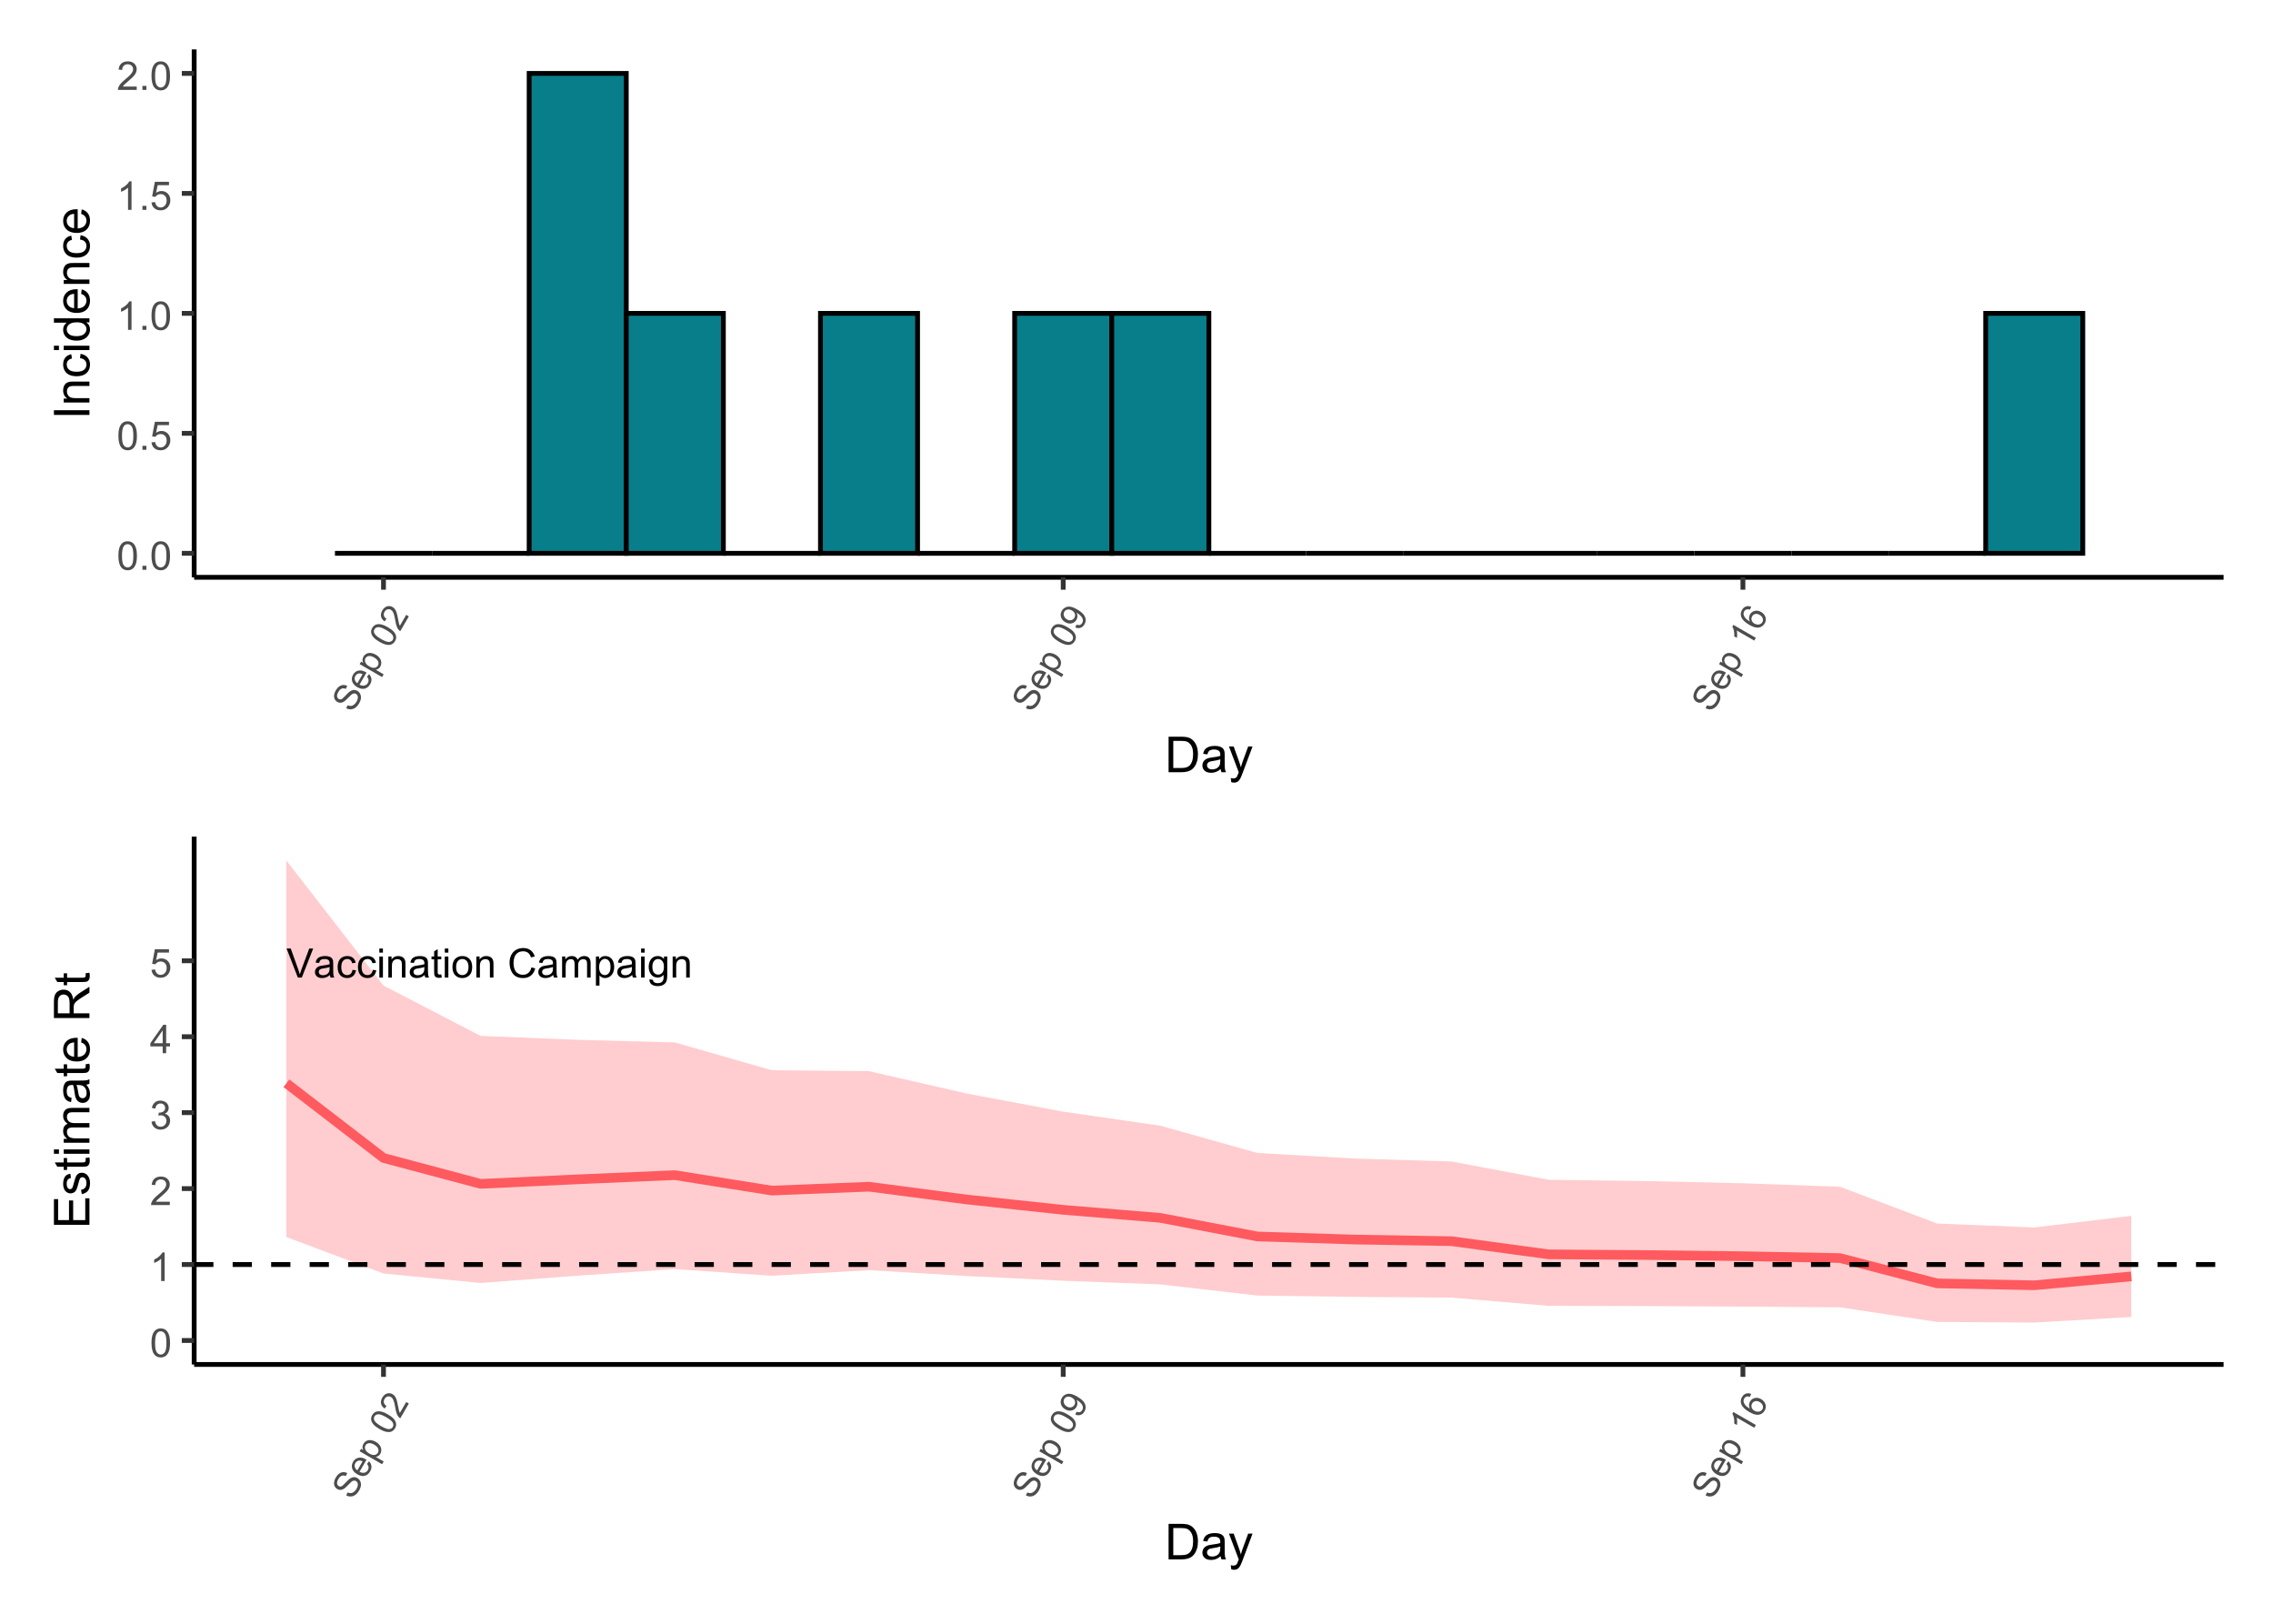 <?xml version="1.0" encoding="UTF-8"?>
<svg xmlns="http://www.w3.org/2000/svg" xmlns:xlink="http://www.w3.org/1999/xlink" width="504" height="360" viewBox="0 0 504 360">
<defs>
<g>
<g id="glyph-0-0">
<path d="M 0.367 -3.105 C 0.367 -3.852 0.441 -4.449 0.594 -4.906 C 0.75 -5.359 0.977 -5.711 1.277 -5.957 C 1.582 -6.203 1.961 -6.324 2.418 -6.324 C 2.758 -6.324 3.055 -6.258 3.309 -6.121 C 3.562 -5.984 3.773 -5.789 3.941 -5.531 C 4.105 -5.277 4.238 -4.965 4.332 -4.594 C 4.426 -4.227 4.473 -3.73 4.473 -3.105 C 4.473 -2.367 4.398 -1.77 4.246 -1.316 C 4.094 -0.863 3.867 -0.512 3.562 -0.266 C 3.262 -0.016 2.879 0.109 2.418 0.109 C 1.812 0.109 1.336 -0.109 0.988 -0.547 C 0.574 -1.07 0.367 -1.922 0.367 -3.105 M 1.16 -3.105 C 1.16 -2.074 1.281 -1.383 1.523 -1.043 C 1.766 -0.699 2.062 -0.527 2.418 -0.527 C 2.773 -0.527 3.074 -0.699 3.316 -1.043 C 3.559 -1.387 3.68 -2.074 3.68 -3.105 C 3.68 -4.145 3.559 -4.832 3.316 -5.172 C 3.074 -5.516 2.773 -5.684 2.41 -5.684 C 2.055 -5.684 1.773 -5.535 1.559 -5.234 C 1.293 -4.852 1.16 -4.141 1.16 -3.105 Z M 1.16 -3.105 "/>
</g>
<g id="glyph-0-1">
<path d="M 0.801 0 L 0.801 -0.883 L 1.68 -0.883 L 1.68 0 Z M 0.801 0 "/>
</g>
<g id="glyph-0-2">
<path d="M 0.367 -1.648 L 1.176 -1.719 C 1.238 -1.324 1.379 -1.027 1.598 -0.828 C 1.816 -0.629 2.078 -0.527 2.391 -0.527 C 2.762 -0.527 3.078 -0.668 3.336 -0.949 C 3.594 -1.23 3.723 -1.602 3.723 -2.066 C 3.723 -2.508 3.598 -2.855 3.348 -3.109 C 3.102 -3.367 2.777 -3.492 2.375 -3.492 C 2.125 -3.492 1.902 -3.438 1.703 -3.324 C 1.5 -3.211 1.344 -3.062 1.23 -2.883 L 0.504 -2.977 L 1.113 -6.215 L 4.246 -6.215 L 4.246 -5.473 L 1.73 -5.473 L 1.391 -3.781 C 1.77 -4.043 2.168 -4.176 2.582 -4.176 C 3.133 -4.176 3.598 -3.984 3.977 -3.605 C 4.352 -3.223 4.543 -2.734 4.543 -2.137 C 4.543 -1.566 4.375 -1.074 4.043 -0.656 C 3.641 -0.148 3.09 0.109 2.391 0.109 C 1.816 0.109 1.348 -0.055 0.984 -0.375 C 0.625 -0.695 0.418 -1.121 0.367 -1.648 Z M 0.367 -1.648 "/>
</g>
<g id="glyph-0-3">
<path d="M 3.277 0 L 2.504 0 L 2.504 -4.93 C 2.32 -4.75 2.074 -4.574 1.773 -4.395 C 1.469 -4.219 1.199 -4.086 0.957 -3.996 L 0.957 -4.742 C 1.391 -4.945 1.77 -5.195 2.094 -5.484 C 2.418 -5.773 2.645 -6.055 2.781 -6.324 L 3.277 -6.324 Z M 3.277 0 "/>
</g>
<g id="glyph-0-4">
<path d="M 4.43 -0.742 L 4.43 0 L 0.266 0 C 0.262 -0.188 0.289 -0.367 0.355 -0.539 C 0.461 -0.82 0.633 -1.102 0.867 -1.375 C 1.098 -1.648 1.438 -1.969 1.879 -2.328 C 2.562 -2.891 3.023 -3.336 3.266 -3.664 C 3.508 -3.992 3.625 -4.301 3.625 -4.594 C 3.625 -4.898 3.516 -5.16 3.297 -5.367 C 3.078 -5.578 2.793 -5.684 2.441 -5.684 C 2.066 -5.684 1.77 -5.574 1.547 -5.352 C 1.324 -5.125 1.211 -4.816 1.207 -4.422 L 0.414 -4.504 C 0.469 -5.098 0.672 -5.547 1.027 -5.859 C 1.383 -6.168 1.859 -6.324 2.457 -6.324 C 3.062 -6.324 3.539 -6.156 3.895 -5.824 C 4.246 -5.488 4.422 -5.07 4.422 -4.578 C 4.422 -4.324 4.371 -4.078 4.266 -3.832 C 4.164 -3.59 3.992 -3.332 3.754 -3.062 C 3.516 -2.793 3.117 -2.426 2.562 -1.957 C 2.098 -1.566 1.801 -1.301 1.668 -1.164 C 1.535 -1.023 1.426 -0.883 1.34 -0.742 Z M 4.43 -0.742 "/>
</g>
<g id="glyph-0-5">
<path d="M 0.371 -1.664 L 1.145 -1.766 C 1.23 -1.328 1.383 -1.012 1.598 -0.82 C 1.809 -0.625 2.07 -0.527 2.375 -0.527 C 2.738 -0.527 3.047 -0.656 3.297 -0.906 C 3.547 -1.16 3.672 -1.473 3.676 -1.844 C 3.672 -2.199 3.559 -2.492 3.324 -2.723 C 3.094 -2.953 2.797 -3.066 2.441 -3.066 C 2.293 -3.066 2.113 -3.039 1.895 -2.98 L 1.98 -3.66 C 2.031 -3.656 2.074 -3.652 2.105 -3.652 C 2.434 -3.652 2.73 -3.738 2.996 -3.91 C 3.258 -4.082 3.391 -4.348 3.391 -4.703 C 3.391 -4.988 3.293 -5.223 3.102 -5.41 C 2.91 -5.598 2.664 -5.688 2.359 -5.688 C 2.059 -5.688 1.809 -5.594 1.605 -5.406 C 1.406 -5.215 1.277 -4.934 1.219 -4.555 L 0.445 -4.691 C 0.543 -5.211 0.758 -5.613 1.09 -5.898 C 1.426 -6.184 1.844 -6.324 2.344 -6.324 C 2.688 -6.324 3.004 -6.25 3.293 -6.105 C 3.582 -5.957 3.801 -5.754 3.957 -5.5 C 4.109 -5.246 4.184 -4.973 4.184 -4.688 C 4.184 -4.414 4.113 -4.168 3.965 -3.945 C 3.82 -3.723 3.605 -3.543 3.316 -3.41 C 3.691 -3.324 3.98 -3.148 4.184 -2.875 C 4.391 -2.605 4.496 -2.266 4.496 -1.859 C 4.496 -1.312 4.293 -0.844 3.895 -0.461 C 3.492 -0.078 2.984 0.113 2.371 0.113 C 1.82 0.113 1.359 -0.055 0.996 -0.383 C 0.629 -0.711 0.422 -1.141 0.371 -1.664 Z M 0.371 -1.664 "/>
</g>
<g id="glyph-0-6">
<path d="M 2.844 0 L 2.844 -1.508 L 0.113 -1.508 L 0.113 -2.219 L 2.988 -6.301 L 3.617 -6.301 L 3.617 -2.219 L 4.469 -2.219 L 4.469 -1.508 L 3.617 -1.508 L 3.617 0 L 2.844 0 M 2.844 -2.219 L 2.844 -5.059 L 0.871 -2.219 Z M 2.844 -2.219 "/>
</g>
<g id="glyph-1-0">
<path d="M -1.414 -1.23 L -1.109 -1.883 C -0.844 -1.766 -0.602 -1.719 -0.383 -1.734 C -0.16 -1.75 0.062 -1.84 0.293 -2.012 C 0.52 -2.18 0.715 -2.402 0.879 -2.688 C 1.023 -2.938 1.113 -3.18 1.148 -3.414 C 1.188 -3.648 1.168 -3.852 1.09 -4.02 C 1.016 -4.188 0.902 -4.316 0.746 -4.402 C 0.59 -4.492 0.43 -4.527 0.262 -4.504 C 0.094 -4.48 -0.09 -4.387 -0.289 -4.227 C -0.418 -4.125 -0.668 -3.875 -1.039 -3.484 C -1.414 -3.09 -1.699 -2.832 -1.902 -2.703 C -2.164 -2.539 -2.418 -2.453 -2.672 -2.441 C -2.922 -2.43 -3.16 -2.492 -3.387 -2.625 C -3.637 -2.77 -3.832 -2.973 -3.969 -3.242 C -4.102 -3.512 -4.148 -3.812 -4.102 -4.152 C -4.059 -4.488 -3.941 -4.824 -3.746 -5.16 C -3.535 -5.527 -3.289 -5.816 -3.008 -6.027 C -2.727 -6.242 -2.43 -6.355 -2.109 -6.375 C -1.793 -6.395 -1.488 -6.324 -1.188 -6.168 L -1.504 -5.512 C -1.84 -5.656 -2.141 -5.68 -2.414 -5.578 C -2.688 -5.473 -2.934 -5.234 -3.152 -4.852 C -3.383 -4.453 -3.477 -4.125 -3.438 -3.859 C -3.395 -3.594 -3.273 -3.398 -3.066 -3.281 C -2.891 -3.18 -2.703 -3.16 -2.516 -3.219 C -2.328 -3.281 -2.02 -3.543 -1.59 -4.008 C -1.164 -4.469 -0.844 -4.773 -0.641 -4.922 C -0.34 -5.133 -0.051 -5.25 0.234 -5.27 C 0.516 -5.289 0.793 -5.223 1.059 -5.066 C 1.324 -4.914 1.527 -4.695 1.672 -4.41 C 1.82 -4.125 1.875 -3.801 1.844 -3.445 C 1.809 -3.086 1.688 -2.73 1.484 -2.375 C 1.227 -1.93 0.941 -1.59 0.637 -1.363 C 0.332 -1.133 -0.004 -1.008 -0.363 -0.988 C -0.727 -0.969 -1.078 -1.047 -1.414 -1.23 Z M -1.414 -1.23 "/>
</g>
<g id="glyph-1-1">
<path d="M 0.527 -3.586 L 0.969 -4.168 C 1.277 -3.855 1.457 -3.508 1.504 -3.121 C 1.555 -2.738 1.457 -2.336 1.215 -1.918 C 0.914 -1.395 0.512 -1.07 0.008 -0.949 C -0.492 -0.828 -1.035 -0.938 -1.621 -1.273 C -2.223 -1.621 -2.602 -2.047 -2.758 -2.551 C -2.91 -3.055 -2.844 -3.555 -2.559 -4.055 C -2.281 -4.531 -1.891 -4.832 -1.387 -4.945 C -0.887 -5.062 -0.336 -4.949 0.254 -4.605 C 0.293 -4.586 0.344 -4.555 0.414 -4.508 L -1.133 -1.832 C -0.723 -1.625 -0.355 -1.562 -0.031 -1.641 C 0.293 -1.723 0.543 -1.91 0.719 -2.211 C 0.848 -2.434 0.898 -2.66 0.871 -2.883 C 0.844 -3.109 0.73 -3.344 0.527 -3.586 M -1.613 -2.152 L -0.453 -4.16 C -0.773 -4.305 -1.043 -4.359 -1.266 -4.32 C -1.613 -4.262 -1.875 -4.078 -2.055 -3.77 C -2.215 -3.492 -2.258 -3.203 -2.18 -2.902 C -2.102 -2.605 -1.914 -2.355 -1.613 -2.152 Z M -1.613 -2.152 "/>
</g>
<g id="glyph-1-2">
<path d="M 1.641 0.34 L -3.328 -2.531 L -3.008 -3.086 L -2.543 -2.816 C -2.648 -3.051 -2.699 -3.277 -2.695 -3.496 C -2.691 -3.715 -2.625 -3.941 -2.488 -4.176 C -2.312 -4.48 -2.074 -4.707 -1.781 -4.852 C -1.488 -4.992 -1.164 -5.043 -0.809 -4.996 C -0.453 -4.949 -0.102 -4.828 0.242 -4.629 C 0.609 -4.418 0.902 -4.16 1.121 -3.855 C 1.336 -3.555 1.453 -3.234 1.465 -2.891 C 1.477 -2.551 1.402 -2.238 1.242 -1.961 C 1.125 -1.758 0.977 -1.602 0.797 -1.492 C 0.617 -1.379 0.434 -1.309 0.242 -1.281 L 1.992 -0.27 L 1.641 0.34 M -1.195 -2.035 C -0.73 -1.766 -0.336 -1.664 -0.008 -1.723 C 0.32 -1.781 0.562 -1.945 0.719 -2.211 C 0.875 -2.48 0.895 -2.781 0.773 -3.105 C 0.656 -3.43 0.359 -3.73 -0.121 -4.008 C -0.578 -4.273 -0.977 -4.375 -1.312 -4.32 C -1.648 -4.262 -1.895 -4.102 -2.043 -3.84 C -2.195 -3.582 -2.207 -3.281 -2.078 -2.941 C -1.949 -2.605 -1.656 -2.301 -1.195 -2.035 Z M -1.195 -2.035 "/>
</g>
<g id="glyph-1-3">
</g>
<g id="glyph-1-4">
<path d="M -2.281 -1.699 C -2.867 -2.039 -3.305 -2.371 -3.59 -2.699 C -3.879 -3.023 -4.051 -3.363 -4.109 -3.715 C -4.164 -4.062 -4.09 -4.418 -3.879 -4.781 C -3.727 -5.047 -3.539 -5.25 -3.316 -5.387 C -3.094 -5.527 -2.844 -5.602 -2.566 -5.617 C -2.289 -5.633 -1.98 -5.59 -1.648 -5.5 C -1.316 -5.406 -0.902 -5.219 -0.414 -4.934 C 0.168 -4.598 0.605 -4.266 0.895 -3.941 C 1.18 -3.613 1.355 -3.277 1.41 -2.926 C 1.469 -2.574 1.395 -2.219 1.184 -1.855 C 0.906 -1.379 0.52 -1.102 0.02 -1.027 C -0.582 -0.938 -1.348 -1.16 -2.281 -1.699 M -1.918 -2.324 C -1.105 -1.855 -0.508 -1.637 -0.129 -1.672 C 0.25 -1.707 0.523 -1.863 0.684 -2.145 C 0.844 -2.426 0.844 -2.738 0.684 -3.086 C 0.523 -3.43 0.039 -3.84 -0.773 -4.309 C -1.59 -4.777 -2.188 -4.996 -2.566 -4.961 C -2.945 -4.926 -3.215 -4.766 -3.379 -4.48 C -3.543 -4.203 -3.551 -3.91 -3.41 -3.605 C -3.23 -3.223 -2.734 -2.797 -1.918 -2.324 Z M -1.918 -2.324 "/>
</g>
<g id="glyph-1-5">
<path d="M 1.43 -3.824 L 2.016 -3.488 L 0.121 -0.211 C -0.027 -0.289 -0.156 -0.395 -0.262 -0.523 C -0.438 -0.738 -0.578 -0.996 -0.688 -1.309 C -0.801 -1.617 -0.895 -2.027 -0.98 -2.535 C -1.109 -3.332 -1.25 -3.898 -1.398 -4.234 C -1.547 -4.574 -1.738 -4.809 -1.969 -4.941 C -2.211 -5.082 -2.461 -5.113 -2.727 -5.035 C -2.992 -4.961 -3.207 -4.781 -3.367 -4.504 C -3.535 -4.211 -3.582 -3.926 -3.508 -3.648 C -3.434 -3.371 -3.242 -3.141 -2.934 -2.961 L -3.359 -2.371 C -3.801 -2.684 -4.062 -3.051 -4.145 -3.473 C -4.23 -3.891 -4.133 -4.34 -3.863 -4.809 C -3.586 -5.285 -3.238 -5.586 -2.812 -5.711 C -2.391 -5.836 -1.984 -5.785 -1.594 -5.562 C -1.395 -5.445 -1.223 -5.293 -1.078 -5.102 C -0.934 -4.91 -0.809 -4.66 -0.707 -4.348 C -0.602 -4.035 -0.492 -3.555 -0.375 -2.906 C -0.281 -2.363 -0.207 -2.008 -0.156 -1.84 C -0.109 -1.676 -0.047 -1.523 0.023 -1.395 Z M 1.43 -3.824 "/>
</g>
<g id="glyph-1-6">
<path d="M -0.93 -1.039 L -0.645 -1.656 C -0.34 -1.547 -0.086 -1.527 0.117 -1.598 C 0.324 -1.664 0.488 -1.809 0.613 -2.027 C 0.723 -2.215 0.773 -2.402 0.77 -2.594 C 0.766 -2.785 0.719 -2.965 0.629 -3.137 C 0.535 -3.312 0.387 -3.496 0.18 -3.699 C -0.031 -3.902 -0.262 -4.074 -0.512 -4.219 C -0.539 -4.234 -0.582 -4.258 -0.637 -4.289 C -0.512 -4.055 -0.453 -3.797 -0.453 -3.516 C -0.453 -3.234 -0.527 -2.973 -0.668 -2.727 C -0.906 -2.316 -1.254 -2.055 -1.715 -1.941 C -2.176 -1.828 -2.652 -1.914 -3.141 -2.195 C -3.641 -2.484 -3.961 -2.867 -4.098 -3.34 C -4.23 -3.816 -4.172 -4.277 -3.914 -4.723 C -3.727 -5.043 -3.469 -5.289 -3.141 -5.457 C -2.812 -5.625 -2.449 -5.684 -2.047 -5.637 C -1.645 -5.59 -1.141 -5.391 -0.531 -5.039 C 0.102 -4.672 0.566 -4.312 0.863 -3.957 C 1.16 -3.605 1.324 -3.234 1.367 -2.848 C 1.406 -2.465 1.32 -2.09 1.109 -1.723 C 0.883 -1.336 0.594 -1.082 0.234 -0.961 C -0.121 -0.84 -0.508 -0.867 -0.93 -1.039 M -1.676 -4.797 C -2.027 -5 -2.359 -5.066 -2.672 -5 C -2.984 -4.934 -3.215 -4.766 -3.367 -4.504 C -3.523 -4.234 -3.547 -3.934 -3.441 -3.605 C -3.336 -3.277 -3.109 -3.012 -2.758 -2.809 C -2.441 -2.629 -2.129 -2.574 -1.824 -2.652 C -1.516 -2.727 -1.281 -2.906 -1.121 -3.188 C -0.957 -3.469 -0.922 -3.758 -1.016 -4.051 C -1.105 -4.348 -1.328 -4.598 -1.676 -4.797 Z M -1.676 -4.797 "/>
</g>
<g id="glyph-1-7">
<path d="M 1.492 -2.582 L 1.141 -1.973 L -2.742 -4.211 C -2.688 -3.984 -2.656 -3.711 -2.656 -3.395 C -2.652 -3.074 -2.672 -2.801 -2.711 -2.57 L -3.301 -2.91 C -3.262 -3.344 -3.285 -3.754 -3.367 -4.141 C -3.445 -4.527 -3.562 -4.836 -3.715 -5.062 L -3.488 -5.457 Z M 1.492 -2.582 "/>
</g>
<g id="glyph-1-8">
<path d="M -1.754 -5.609 L -2.059 -4.977 C -2.328 -5.059 -2.547 -5.082 -2.711 -5.047 C -2.98 -4.984 -3.184 -4.828 -3.324 -4.59 C -3.434 -4.395 -3.48 -4.191 -3.457 -3.984 C -3.426 -3.711 -3.309 -3.441 -3.105 -3.176 C -2.898 -2.91 -2.551 -2.633 -2.059 -2.344 C -2.195 -2.617 -2.258 -2.895 -2.246 -3.168 C -2.23 -3.441 -2.156 -3.695 -2.023 -3.93 C -1.789 -4.332 -1.438 -4.594 -0.977 -4.707 C -0.512 -4.82 -0.043 -4.738 0.43 -4.465 C 0.742 -4.285 0.992 -4.051 1.184 -3.762 C 1.371 -3.473 1.469 -3.172 1.477 -2.855 C 1.484 -2.539 1.402 -2.23 1.23 -1.934 C 0.938 -1.426 0.512 -1.121 -0.047 -1.016 C -0.605 -0.91 -1.312 -1.105 -2.172 -1.602 C -3.129 -2.152 -3.723 -2.734 -3.953 -3.34 C -4.156 -3.867 -4.105 -4.391 -3.801 -4.914 C -3.578 -5.305 -3.281 -5.562 -2.922 -5.684 C -2.559 -5.809 -2.168 -5.781 -1.754 -5.609 M -1.051 -1.887 C -0.844 -1.766 -0.617 -1.695 -0.371 -1.676 C -0.129 -1.652 0.09 -1.691 0.281 -1.797 C 0.473 -1.898 0.621 -2.035 0.723 -2.211 C 0.871 -2.469 0.895 -2.75 0.793 -3.055 C 0.695 -3.359 0.465 -3.613 0.109 -3.82 C -0.234 -4.02 -0.559 -4.082 -0.859 -4.016 C -1.164 -3.945 -1.395 -3.773 -1.555 -3.496 C -1.715 -3.219 -1.75 -2.93 -1.664 -2.625 C -1.574 -2.32 -1.371 -2.074 -1.051 -1.887 Z M -1.051 -1.887 "/>
</g>
<g id="glyph-2-0">
<path d="M 0.848 0 L 0.848 -7.875 L 3.562 -7.875 C 4.172 -7.875 4.641 -7.836 4.961 -7.762 C 5.414 -7.656 5.801 -7.469 6.117 -7.195 C 6.531 -6.848 6.844 -6.398 7.051 -5.852 C 7.254 -5.305 7.359 -4.684 7.359 -3.98 C 7.359 -3.383 7.289 -2.852 7.148 -2.391 C 7.008 -1.93 6.832 -1.547 6.613 -1.242 C 6.395 -0.941 6.156 -0.703 5.895 -0.527 C 5.637 -0.355 5.32 -0.223 4.953 -0.133 C 4.586 -0.043 4.168 0 3.691 0 L 0.848 0 M 1.891 -0.93 L 3.57 -0.93 C 4.09 -0.93 4.5 -0.977 4.793 -1.074 C 5.09 -1.172 5.324 -1.309 5.5 -1.484 C 5.746 -1.73 5.941 -2.062 6.078 -2.48 C 6.215 -2.895 6.285 -3.402 6.285 -3.996 C 6.285 -4.82 6.148 -5.453 5.879 -5.895 C 5.609 -6.336 5.281 -6.633 4.895 -6.785 C 4.613 -6.891 4.164 -6.945 3.547 -6.945 L 1.891 -6.945 Z M 1.891 -0.93 "/>
</g>
<g id="glyph-2-1">
<path d="M 4.445 -0.703 C 4.09 -0.398 3.746 -0.184 3.414 -0.059 C 3.082 0.066 2.727 0.129 2.348 0.129 C 1.719 0.129 1.238 -0.023 0.902 -0.332 C 0.566 -0.637 0.398 -1.027 0.398 -1.504 C 0.398 -1.781 0.461 -2.039 0.59 -2.27 C 0.715 -2.5 0.883 -2.688 1.086 -2.824 C 1.293 -2.965 1.523 -3.07 1.781 -3.141 C 1.973 -3.191 2.258 -3.242 2.641 -3.289 C 3.422 -3.379 3.996 -3.492 4.367 -3.621 C 4.371 -3.754 4.371 -3.836 4.371 -3.871 C 4.371 -4.266 4.281 -4.543 4.098 -4.703 C 3.852 -4.922 3.484 -5.031 2.996 -5.031 C 2.543 -5.031 2.207 -4.953 1.988 -4.793 C 1.773 -4.633 1.613 -4.352 1.508 -3.949 L 0.562 -4.078 C 0.648 -4.48 0.793 -4.809 0.988 -5.059 C 1.184 -5.305 1.469 -5.496 1.844 -5.633 C 2.215 -5.766 2.645 -5.832 3.137 -5.832 C 3.625 -5.832 4.02 -5.777 4.324 -5.66 C 4.629 -5.547 4.852 -5.402 4.996 -5.23 C 5.137 -5.055 5.238 -4.836 5.297 -4.57 C 5.328 -4.406 5.344 -4.109 5.344 -3.68 L 5.344 -2.391 C 5.344 -1.492 5.363 -0.922 5.406 -0.684 C 5.445 -0.445 5.527 -0.219 5.648 0 L 4.641 0 C 4.539 -0.199 4.477 -0.434 4.445 -0.703 M 4.367 -2.863 C 4.016 -2.719 3.488 -2.598 2.789 -2.496 C 2.391 -2.441 2.109 -2.375 1.945 -2.305 C 1.781 -2.234 1.652 -2.129 1.562 -1.988 C 1.473 -1.852 1.43 -1.699 1.43 -1.531 C 1.43 -1.273 1.527 -1.059 1.723 -0.887 C 1.918 -0.715 2.203 -0.629 2.578 -0.629 C 2.949 -0.629 3.281 -0.711 3.57 -0.871 C 3.863 -1.035 4.074 -1.258 4.211 -1.543 C 4.316 -1.762 4.367 -2.082 4.367 -2.508 Z M 4.367 -2.863 "/>
</g>
<g id="glyph-2-2">
<path d="M 0.684 2.195 L 0.574 1.289 C 0.785 1.348 0.969 1.375 1.129 1.375 C 1.344 1.375 1.516 1.34 1.645 1.266 C 1.773 1.195 1.879 1.094 1.961 0.969 C 2.02 0.871 2.121 0.629 2.258 0.246 C 2.273 0.195 2.301 0.113 2.344 0.012 L 0.176 -5.703 L 1.219 -5.703 L 2.406 -2.402 C 2.559 -1.98 2.699 -1.543 2.82 -1.078 C 2.93 -1.523 3.062 -1.957 3.219 -2.379 L 4.438 -5.703 L 5.402 -5.703 L 3.234 0.098 C 3 0.723 2.82 1.156 2.691 1.391 C 2.52 1.711 2.32 1.945 2.102 2.094 C 1.879 2.242 1.613 2.316 1.305 2.316 C 1.117 2.316 0.91 2.277 0.684 2.195 Z M 0.684 2.195 "/>
</g>
<g id="glyph-3-0">
<path d="M 0 -1.027 L -7.875 -1.027 L -7.875 -2.066 L 0 -2.066 Z M 0 -1.027 "/>
</g>
<g id="glyph-3-1">
<path d="M 0 -0.727 L -5.703 -0.727 L -5.703 -1.594 L -4.895 -1.594 C -5.52 -2.016 -5.832 -2.621 -5.832 -3.41 C -5.832 -3.754 -5.77 -4.07 -5.648 -4.359 C -5.523 -4.648 -5.363 -4.863 -5.16 -5.008 C -4.961 -5.148 -4.723 -5.25 -4.445 -5.305 C -4.27 -5.344 -3.953 -5.359 -3.508 -5.359 L 0 -5.359 L 0 -4.395 L -3.469 -4.395 C -3.863 -4.395 -4.156 -4.355 -4.352 -4.281 C -4.547 -4.207 -4.703 -4.07 -4.82 -3.879 C -4.938 -3.688 -4.996 -3.465 -4.996 -3.207 C -4.996 -2.793 -4.863 -2.438 -4.602 -2.141 C -4.34 -1.84 -3.844 -1.691 -3.117 -1.691 L 0 -1.691 Z M 0 -0.727 "/>
</g>
<g id="glyph-3-2">
<path d="M -2.09 -4.445 L -1.965 -5.398 C -1.309 -5.293 -0.797 -5.027 -0.426 -4.602 C -0.055 -4.172 0.129 -3.648 0.129 -3.023 C 0.129 -2.242 -0.125 -1.617 -0.637 -1.141 C -1.148 -0.668 -1.879 -0.43 -2.832 -0.43 C -3.445 -0.43 -3.984 -0.531 -4.445 -0.734 C -4.91 -0.941 -5.254 -1.25 -5.488 -1.668 C -5.719 -2.086 -5.832 -2.539 -5.832 -3.031 C -5.832 -3.648 -5.676 -4.156 -5.363 -4.551 C -5.051 -4.941 -4.605 -5.195 -4.027 -5.305 L -3.883 -4.367 C -4.266 -4.277 -4.555 -4.117 -4.75 -3.891 C -4.941 -3.664 -5.039 -3.391 -5.039 -3.066 C -5.039 -2.578 -4.863 -2.184 -4.516 -1.879 C -4.164 -1.574 -3.613 -1.422 -2.859 -1.422 C -2.09 -1.422 -1.535 -1.57 -1.188 -1.863 C -0.84 -2.156 -0.664 -2.539 -0.664 -3.012 C -0.664 -3.395 -0.781 -3.711 -1.016 -3.965 C -1.246 -4.219 -1.605 -4.379 -2.09 -4.445 Z M -2.09 -4.445 "/>
</g>
<g id="glyph-3-3">
<path d="M -6.762 -0.73 L -7.875 -0.73 L -7.875 -1.699 L -6.762 -1.699 L -6.762 -0.73 M 0 -0.73 L -5.703 -0.73 L -5.703 -1.699 L 0 -1.695 Z M 0 -0.73 "/>
</g>
<g id="glyph-3-4">
<path d="M 0 -4.426 L -0.719 -4.426 C -0.152 -4.062 0.129 -3.531 0.129 -2.832 C 0.129 -2.375 0.004 -1.957 -0.246 -1.578 C -0.496 -1.195 -0.848 -0.898 -1.297 -0.691 C -1.746 -0.48 -2.262 -0.375 -2.848 -0.375 C -3.414 -0.375 -3.934 -0.473 -4.395 -0.66 C -4.859 -0.852 -5.215 -1.137 -5.461 -1.516 C -5.711 -1.895 -5.832 -2.32 -5.832 -2.789 C -5.832 -3.133 -5.762 -3.438 -5.617 -3.707 C -5.469 -3.977 -5.281 -4.191 -5.047 -4.359 L -7.875 -4.363 L -7.875 -5.324 L 0 -5.324 L 0 -4.426 M -2.848 -1.371 C -2.117 -1.371 -1.57 -1.523 -1.207 -1.832 C -0.848 -2.141 -0.664 -2.504 -0.664 -2.922 C -0.664 -3.344 -0.84 -3.703 -1.184 -4 C -1.531 -4.293 -2.059 -4.441 -2.766 -4.441 C -3.547 -4.441 -4.121 -4.293 -4.484 -3.992 C -4.852 -3.691 -5.031 -3.32 -5.031 -2.879 C -5.031 -2.449 -4.855 -2.09 -4.508 -1.801 C -4.156 -1.516 -3.602 -1.371 -2.848 -1.371 Z M -2.848 -1.371 "/>
</g>
<g id="glyph-3-5">
<path d="M -1.836 -4.629 L -1.715 -5.629 C -1.129 -5.473 -0.676 -5.18 -0.355 -4.754 C -0.031 -4.328 0.129 -3.781 0.129 -3.121 C 0.129 -2.285 -0.129 -1.625 -0.641 -1.137 C -1.156 -0.648 -1.875 -0.402 -2.805 -0.402 C -3.762 -0.402 -4.508 -0.648 -5.039 -1.145 C -5.566 -1.637 -5.832 -2.277 -5.832 -3.066 C -5.832 -3.828 -5.574 -4.453 -5.055 -4.938 C -4.535 -5.418 -3.805 -5.66 -2.863 -5.66 C -2.805 -5.66 -2.719 -5.66 -2.605 -5.656 L -2.605 -1.402 C -1.977 -1.438 -1.5 -1.613 -1.164 -1.934 C -0.832 -2.254 -0.664 -2.648 -0.664 -3.125 C -0.664 -3.48 -0.758 -3.781 -0.945 -4.035 C -1.133 -4.285 -1.43 -4.484 -1.836 -4.629 M -3.398 -1.457 L -3.398 -4.641 C -3.879 -4.598 -4.238 -4.477 -4.48 -4.273 C -4.852 -3.969 -5.039 -3.566 -5.039 -3.078 C -5.039 -2.633 -4.891 -2.262 -4.594 -1.957 C -4.297 -1.656 -3.898 -1.488 -3.398 -1.457 Z M -3.398 -1.457 "/>
</g>
<g id="glyph-3-6">
<path d="M 0 -0.871 L -7.875 -0.871 L -7.875 -6.562 L -6.945 -6.562 L -6.945 -1.914 L -4.531 -1.914 L -4.531 -6.27 L -3.609 -6.27 L -3.609 -1.914 L -0.93 -1.914 L -0.93 -6.746 L 0 -6.746 Z M 0 -0.871 "/>
</g>
<g id="glyph-3-7">
<path d="M -1.703 -0.34 L -1.852 -1.293 C -1.469 -1.348 -1.176 -1.496 -0.973 -1.742 C -0.77 -1.988 -0.664 -2.332 -0.664 -2.773 C -0.664 -3.215 -0.758 -3.547 -0.938 -3.758 C -1.117 -3.977 -1.332 -4.082 -1.574 -4.082 C -1.793 -4.082 -1.965 -3.988 -2.09 -3.797 C -2.176 -3.664 -2.285 -3.336 -2.418 -2.809 C -2.598 -2.102 -2.75 -1.609 -2.883 -1.336 C -3.012 -1.062 -3.191 -0.852 -3.426 -0.711 C -3.656 -0.57 -3.91 -0.5 -4.188 -0.5 C -4.445 -0.5 -4.68 -0.559 -4.895 -0.676 C -5.113 -0.789 -5.293 -0.949 -5.438 -1.148 C -5.547 -1.301 -5.641 -1.504 -5.719 -1.766 C -5.793 -2.023 -5.832 -2.301 -5.832 -2.602 C -5.832 -3.047 -5.77 -3.441 -5.641 -3.777 C -5.512 -4.117 -5.336 -4.367 -5.117 -4.527 C -4.895 -4.688 -4.602 -4.801 -4.234 -4.859 L -4.102 -3.914 C -4.398 -3.871 -4.625 -3.75 -4.789 -3.543 C -4.957 -3.336 -5.039 -3.047 -5.039 -2.668 C -5.039 -2.227 -4.965 -1.91 -4.816 -1.719 C -4.672 -1.527 -4.5 -1.434 -4.301 -1.434 C -4.176 -1.434 -4.062 -1.473 -3.965 -1.551 C -3.859 -1.633 -3.773 -1.754 -3.707 -1.922 C -3.672 -2.02 -3.586 -2.305 -3.461 -2.777 C -3.277 -3.461 -3.125 -3.938 -3.012 -4.207 C -2.895 -4.48 -2.727 -4.691 -2.504 -4.844 C -2.281 -5 -2.004 -5.074 -1.676 -5.074 C -1.352 -5.074 -1.051 -4.98 -0.766 -4.793 C -0.48 -4.605 -0.262 -4.336 -0.105 -3.98 C 0.051 -3.625 0.129 -3.223 0.129 -2.777 C 0.129 -2.035 -0.023 -1.473 -0.332 -1.082 C -0.641 -0.695 -1.098 -0.445 -1.703 -0.34 Z M -1.703 -0.34 "/>
</g>
<g id="glyph-3-8">
<path d="M -0.863 -2.836 L -0.012 -2.977 C 0.047 -2.703 0.074 -2.461 0.074 -2.246 C 0.074 -1.895 0.02 -1.621 -0.09 -1.43 C -0.203 -1.234 -0.348 -1.098 -0.527 -1.02 C -0.711 -0.941 -1.09 -0.902 -1.672 -0.902 L -4.953 -0.902 L -4.953 -0.195 L -5.703 -0.195 L -5.703 -0.902 L -7.117 -0.902 L -7.695 -1.863 L -5.703 -1.863 L -5.703 -2.836 L -4.953 -2.836 L -4.953 -1.863 L -1.617 -1.863 C -1.34 -1.863 -1.164 -1.879 -1.086 -1.914 C -1.008 -1.949 -0.945 -2.004 -0.898 -2.082 C -0.852 -2.16 -0.828 -2.27 -0.828 -2.41 C -0.828 -2.52 -0.84 -2.66 -0.863 -2.836 Z M -0.863 -2.836 "/>
</g>
<g id="glyph-3-9">
<path d="M 0 -0.727 L -5.703 -0.727 L -5.703 -1.59 L -4.902 -1.59 C -5.184 -1.77 -5.406 -2.008 -5.578 -2.305 C -5.746 -2.602 -5.832 -2.941 -5.832 -3.32 C -5.832 -3.742 -5.746 -4.09 -5.57 -4.359 C -5.395 -4.629 -5.148 -4.82 -4.836 -4.93 C -5.5 -5.383 -5.832 -5.969 -5.832 -6.691 C -5.832 -7.258 -5.676 -7.691 -5.363 -7.996 C -5.051 -8.301 -4.566 -8.453 -3.914 -8.453 L 0 -8.453 L 0 -7.492 L -3.594 -7.492 C -3.98 -7.492 -4.258 -7.461 -4.43 -7.398 C -4.598 -7.336 -4.734 -7.223 -4.84 -7.059 C -4.941 -6.895 -4.996 -6.699 -4.996 -6.477 C -4.996 -6.078 -4.863 -5.742 -4.594 -5.477 C -4.328 -5.215 -3.902 -5.082 -3.312 -5.082 L 0 -5.082 L 0 -4.113 L -3.707 -4.113 C -4.137 -4.113 -4.457 -4.035 -4.672 -3.879 C -4.887 -3.719 -4.996 -3.461 -4.996 -3.105 C -4.996 -2.832 -4.922 -2.582 -4.781 -2.352 C -4.637 -2.117 -4.426 -1.953 -4.152 -1.848 C -3.875 -1.742 -3.48 -1.691 -2.961 -1.691 L 0 -1.691 Z M 0 -0.727 "/>
</g>
<g id="glyph-3-10">
<path d="M -0.703 -4.445 C -0.398 -4.09 -0.184 -3.746 -0.059 -3.414 C 0.066 -3.082 0.129 -2.727 0.129 -2.348 C 0.129 -1.719 -0.023 -1.238 -0.332 -0.902 C -0.637 -0.566 -1.027 -0.398 -1.504 -0.398 C -1.781 -0.398 -2.039 -0.461 -2.27 -0.59 C -2.5 -0.715 -2.688 -0.883 -2.824 -1.086 C -2.965 -1.293 -3.07 -1.527 -3.141 -1.785 C -3.191 -1.973 -3.242 -2.258 -3.289 -2.641 C -3.379 -3.422 -3.492 -3.996 -3.621 -4.367 C -3.754 -4.371 -3.836 -4.371 -3.871 -4.371 C -4.266 -4.371 -4.543 -4.281 -4.703 -4.098 C -4.922 -3.852 -5.031 -3.484 -5.031 -2.996 C -5.031 -2.543 -4.953 -2.207 -4.793 -1.988 C -4.633 -1.773 -4.352 -1.613 -3.949 -1.508 L -4.078 -0.562 C -4.48 -0.648 -4.809 -0.793 -5.059 -0.988 C -5.305 -1.184 -5.496 -1.469 -5.633 -1.844 C -5.766 -2.215 -5.832 -2.645 -5.832 -3.137 C -5.832 -3.625 -5.777 -4.02 -5.66 -4.324 C -5.547 -4.629 -5.402 -4.852 -5.23 -4.996 C -5.055 -5.137 -4.836 -5.238 -4.57 -5.297 C -4.406 -5.328 -4.109 -5.344 -3.68 -5.344 L -2.391 -5.344 C -1.492 -5.344 -0.922 -5.363 -0.684 -5.406 C -0.445 -5.445 -0.219 -5.527 0 -5.648 L 0 -4.641 C -0.199 -4.539 -0.434 -4.477 -0.703 -4.445 M -2.863 -4.367 C -2.719 -4.016 -2.598 -3.488 -2.496 -2.789 C -2.441 -2.391 -2.375 -2.109 -2.305 -1.945 C -2.234 -1.781 -2.129 -1.652 -1.988 -1.562 C -1.852 -1.473 -1.699 -1.43 -1.531 -1.43 C -1.273 -1.43 -1.059 -1.527 -0.887 -1.723 C -0.715 -1.918 -0.629 -2.203 -0.629 -2.578 C -0.629 -2.949 -0.711 -3.281 -0.871 -3.57 C -1.035 -3.863 -1.258 -4.074 -1.543 -4.211 C -1.762 -4.316 -2.082 -4.367 -2.508 -4.367 Z M -2.863 -4.367 "/>
</g>
<g id="glyph-3-11">
</g>
<g id="glyph-3-12">
<path d="M 0 -0.863 L -7.875 -0.863 L -7.875 -4.355 C -7.875 -5.059 -7.805 -5.59 -7.66 -5.957 C -7.52 -6.32 -7.27 -6.613 -6.914 -6.832 C -6.555 -7.051 -6.16 -7.16 -5.727 -7.16 C -5.168 -7.16 -4.695 -6.98 -4.312 -6.617 C -3.93 -6.254 -3.688 -5.695 -3.582 -4.941 C -3.449 -5.219 -3.32 -5.426 -3.191 -5.57 C -2.91 -5.875 -2.562 -6.164 -2.145 -6.434 L 0 -7.805 L 0 -6.492 L -1.637 -5.453 C -2.109 -5.148 -2.473 -4.898 -2.723 -4.699 C -2.973 -4.504 -3.148 -4.328 -3.25 -4.172 C -3.352 -4.016 -3.418 -3.855 -3.457 -3.695 C -3.484 -3.578 -3.496 -3.383 -3.496 -3.117 L -3.496 -1.906 L 0 -1.906 L 0 -0.863 M -4.398 -1.906 L -4.398 -4.148 C -4.398 -4.621 -4.449 -4.996 -4.547 -5.266 C -4.645 -5.531 -4.801 -5.734 -5.02 -5.875 C -5.234 -6.016 -5.473 -6.086 -5.727 -6.086 C -6.098 -6.086 -6.402 -5.949 -6.645 -5.68 C -6.883 -5.41 -7.004 -4.984 -7.004 -4.398 L -7.004 -1.906 Z M -4.398 -1.906 "/>
</g>
<g id="glyph-4-0">
<path d="M 2.535 0 L 0.039 -6.441 L 0.961 -6.441 L 2.637 -1.762 C 2.77 -1.387 2.883 -1.035 2.977 -0.707 C 3.074 -1.059 3.191 -1.41 3.32 -1.762 L 5.062 -6.441 L 5.934 -6.441 L 3.41 0 Z M 2.535 0 "/>
</g>
<g id="glyph-4-1">
<path d="M 3.641 -0.574 C 3.344 -0.328 3.062 -0.152 2.793 -0.047 C 2.523 0.055 2.23 0.105 1.922 0.105 C 1.406 0.105 1.012 -0.02 0.738 -0.27 C 0.461 -0.52 0.324 -0.84 0.324 -1.23 C 0.324 -1.461 0.379 -1.668 0.48 -1.855 C 0.586 -2.047 0.723 -2.195 0.891 -2.312 C 1.059 -2.426 1.25 -2.512 1.461 -2.57 C 1.613 -2.613 1.848 -2.652 2.164 -2.688 C 2.801 -2.766 3.27 -2.855 3.574 -2.961 C 3.574 -3.07 3.578 -3.141 3.578 -3.168 C 3.578 -3.492 3.504 -3.719 3.352 -3.852 C 3.152 -4.027 2.852 -4.117 2.453 -4.117 C 2.078 -4.117 1.805 -4.051 1.629 -3.922 C 1.449 -3.793 1.32 -3.562 1.234 -3.23 L 0.461 -3.336 C 0.531 -3.668 0.648 -3.934 0.809 -4.137 C 0.969 -4.34 1.203 -4.496 1.508 -4.609 C 1.812 -4.719 2.164 -4.773 2.566 -4.773 C 2.965 -4.773 3.289 -4.727 3.539 -4.633 C 3.785 -4.539 3.969 -4.422 4.086 -4.277 C 4.203 -4.137 4.285 -3.957 4.332 -3.738 C 4.359 -3.605 4.371 -3.363 4.371 -3.012 L 4.371 -1.957 C 4.371 -1.219 4.391 -0.754 4.422 -0.559 C 4.457 -0.367 4.523 -0.18 4.625 0 L 3.797 0 C 3.715 -0.164 3.66 -0.355 3.641 -0.574 M 3.574 -2.344 C 3.285 -2.227 2.855 -2.125 2.281 -2.043 C 1.957 -1.996 1.727 -1.945 1.59 -1.887 C 1.457 -1.828 1.352 -1.742 1.277 -1.629 C 1.207 -1.516 1.168 -1.391 1.168 -1.254 C 1.168 -1.043 1.25 -0.867 1.41 -0.727 C 1.566 -0.586 1.801 -0.516 2.109 -0.516 C 2.414 -0.516 2.684 -0.582 2.922 -0.715 C 3.16 -0.848 3.332 -1.031 3.445 -1.262 C 3.531 -1.441 3.574 -1.703 3.574 -2.051 Z M 3.574 -2.344 "/>
</g>
<g id="glyph-4-2">
<path d="M 3.641 -1.711 L 4.418 -1.609 C 4.332 -1.07 4.113 -0.652 3.766 -0.348 C 3.414 -0.047 2.984 0.105 2.473 0.105 C 1.836 0.105 1.32 -0.102 0.934 -0.52 C 0.547 -0.938 0.352 -1.535 0.352 -2.316 C 0.352 -2.82 0.434 -3.262 0.602 -3.641 C 0.77 -4.016 1.023 -4.301 1.363 -4.488 C 1.707 -4.68 2.078 -4.773 2.477 -4.773 C 2.984 -4.773 3.398 -4.645 3.723 -4.387 C 4.043 -4.133 4.25 -3.766 4.344 -3.297 L 3.574 -3.176 C 3.5 -3.492 3.371 -3.727 3.184 -3.883 C 2.996 -4.043 2.773 -4.121 2.508 -4.121 C 2.109 -4.121 1.785 -3.98 1.539 -3.695 C 1.289 -3.406 1.164 -2.957 1.164 -2.336 C 1.164 -1.711 1.285 -1.254 1.523 -0.973 C 1.766 -0.688 2.078 -0.547 2.465 -0.547 C 2.777 -0.547 3.035 -0.641 3.242 -0.832 C 3.449 -1.02 3.582 -1.312 3.641 -1.711 Z M 3.641 -1.711 "/>
</g>
<g id="glyph-4-3">
<path d="M 0.598 -5.531 L 0.598 -6.441 L 1.391 -6.441 L 1.391 -5.531 L 0.598 -5.531 M 0.598 0 L 0.598 -4.668 L 1.391 -4.668 L 1.391 0 Z M 0.598 0 "/>
</g>
<g id="glyph-4-4">
<path d="M 0.594 0 L 0.594 -4.668 L 1.305 -4.668 L 1.305 -4.004 C 1.648 -4.516 2.145 -4.773 2.789 -4.773 C 3.07 -4.773 3.332 -4.723 3.566 -4.621 C 3.801 -4.52 3.977 -4.387 4.094 -4.223 C 4.211 -4.059 4.293 -3.863 4.344 -3.641 C 4.371 -3.492 4.387 -3.234 4.387 -2.871 L 4.387 0 L 3.594 0 L 3.594 -2.84 C 3.594 -3.16 3.562 -3.402 3.504 -3.562 C 3.441 -3.723 3.332 -3.848 3.176 -3.945 C 3.02 -4.039 2.836 -4.086 2.625 -4.086 C 2.285 -4.086 1.996 -3.98 1.75 -3.766 C 1.508 -3.551 1.383 -3.148 1.383 -2.547 L 1.383 0 Z M 0.594 0 "/>
</g>
<g id="glyph-4-5">
<path d="M 2.32 -0.707 L 2.434 -0.008 C 2.211 0.039 2.012 0.062 1.836 0.062 C 1.551 0.062 1.328 0.016 1.168 -0.074 C 1.012 -0.164 0.898 -0.285 0.836 -0.434 C 0.77 -0.582 0.738 -0.891 0.738 -1.367 L 0.738 -4.051 L 0.156 -4.051 L 0.156 -4.668 L 0.738 -4.668 L 0.738 -5.824 L 1.523 -6.297 L 1.523 -4.668 L 2.32 -4.668 L 2.32 -4.051 L 1.523 -4.051 L 1.523 -1.324 C 1.523 -1.098 1.539 -0.953 1.566 -0.887 C 1.594 -0.824 1.641 -0.773 1.703 -0.734 C 1.766 -0.695 1.855 -0.676 1.973 -0.676 C 2.062 -0.676 2.176 -0.688 2.32 -0.707 Z M 2.32 -0.707 "/>
</g>
<g id="glyph-4-6">
<path d="M 0.297 -2.332 C 0.297 -3.199 0.539 -3.836 1.02 -4.254 C 1.422 -4.598 1.91 -4.773 2.488 -4.773 C 3.129 -4.773 3.652 -4.562 4.062 -4.141 C 4.469 -3.723 4.672 -3.141 4.672 -2.398 C 4.672 -1.797 4.582 -1.328 4.402 -0.98 C 4.223 -0.637 3.957 -0.371 3.613 -0.18 C 3.27 0.012 2.895 0.105 2.488 0.105 C 1.832 0.105 1.305 -0.105 0.902 -0.523 C 0.5 -0.941 0.297 -1.547 0.297 -2.332 M 1.113 -2.332 C 1.113 -1.734 1.242 -1.289 1.504 -0.992 C 1.762 -0.695 2.094 -0.547 2.488 -0.547 C 2.879 -0.547 3.207 -0.695 3.469 -0.992 C 3.727 -1.293 3.859 -1.746 3.859 -2.359 C 3.859 -2.938 3.727 -3.375 3.465 -3.672 C 3.203 -3.969 2.875 -4.117 2.488 -4.117 C 2.094 -4.117 1.762 -3.969 1.504 -3.672 C 1.242 -3.379 1.113 -2.93 1.113 -2.332 Z M 1.113 -2.332 "/>
</g>
<g id="glyph-4-7">
</g>
<g id="glyph-4-8">
<path d="M 5.289 -2.258 L 6.145 -2.043 C 5.965 -1.344 5.645 -0.809 5.18 -0.441 C 4.715 -0.074 4.148 0.109 3.477 0.109 C 2.781 0.109 2.219 -0.031 1.781 -0.312 C 1.348 -0.598 1.016 -1.008 0.789 -1.543 C 0.562 -2.078 0.449 -2.656 0.449 -3.27 C 0.449 -3.941 0.578 -4.527 0.832 -5.023 C 1.09 -5.523 1.453 -5.902 1.926 -6.164 C 2.398 -6.422 2.922 -6.551 3.488 -6.551 C 4.133 -6.551 4.676 -6.387 5.117 -6.059 C 5.555 -5.73 5.859 -5.27 6.035 -4.676 L 5.195 -4.477 C 5.047 -4.945 4.828 -5.289 4.543 -5.5 C 4.258 -5.715 3.902 -5.824 3.473 -5.824 C 2.977 -5.824 2.562 -5.703 2.23 -5.469 C 1.898 -5.23 1.664 -4.91 1.531 -4.512 C 1.395 -4.109 1.328 -3.699 1.328 -3.273 C 1.328 -2.727 1.406 -2.246 1.566 -1.84 C 1.727 -1.43 1.973 -1.125 2.312 -0.922 C 2.648 -0.719 3.012 -0.621 3.406 -0.621 C 3.883 -0.621 4.289 -0.758 4.617 -1.031 C 4.949 -1.309 5.172 -1.715 5.289 -2.258 Z M 5.289 -2.258 "/>
</g>
<g id="glyph-4-9">
<path d="M 0.594 0 L 0.594 -4.668 L 1.301 -4.668 L 1.301 -4.012 C 1.445 -4.242 1.641 -4.426 1.887 -4.562 C 2.129 -4.703 2.406 -4.773 2.715 -4.773 C 3.062 -4.773 3.344 -4.699 3.566 -4.559 C 3.789 -4.414 3.941 -4.211 4.035 -3.953 C 4.402 -4.5 4.883 -4.773 5.477 -4.773 C 5.938 -4.773 6.293 -4.645 6.543 -4.387 C 6.793 -4.133 6.918 -3.738 6.918 -3.203 L 6.918 0 L 6.129 0 L 6.129 -2.941 C 6.129 -3.258 6.105 -3.484 6.055 -3.625 C 6.004 -3.762 5.91 -3.875 5.773 -3.961 C 5.641 -4.043 5.48 -4.086 5.301 -4.086 C 4.973 -4.086 4.699 -3.977 4.484 -3.758 C 4.266 -3.543 4.156 -3.191 4.156 -2.711 L 4.156 0 L 3.367 0 L 3.367 -3.031 C 3.367 -3.383 3.301 -3.648 3.172 -3.824 C 3.043 -4 2.832 -4.086 2.539 -4.086 C 2.316 -4.086 2.113 -4.027 1.922 -3.91 C 1.734 -3.793 1.598 -3.621 1.512 -3.398 C 1.426 -3.172 1.383 -2.848 1.383 -2.422 L 1.383 0 Z M 0.594 0 "/>
</g>
<g id="glyph-4-10">
<path d="M 0.594 1.789 L 0.594 -4.668 L 1.312 -4.668 L 1.312 -4.062 C 1.484 -4.297 1.676 -4.477 1.891 -4.594 C 2.102 -4.715 2.363 -4.773 2.668 -4.773 C 3.066 -4.773 3.418 -4.668 3.723 -4.465 C 4.027 -4.258 4.258 -3.969 4.414 -3.598 C 4.566 -3.223 4.645 -2.812 4.645 -2.367 C 4.645 -1.891 4.559 -1.461 4.387 -1.078 C 4.215 -0.695 3.969 -0.402 3.641 -0.199 C 3.312 0.004 2.969 0.105 2.609 0.105 C 2.348 0.105 2.109 0.051 1.902 -0.062 C 1.691 -0.172 1.52 -0.312 1.383 -0.484 L 1.383 1.789 L 0.594 1.789 M 1.309 -2.309 C 1.309 -1.707 1.43 -1.262 1.676 -0.977 C 1.918 -0.688 2.211 -0.547 2.559 -0.547 C 2.91 -0.547 3.211 -0.695 3.461 -0.992 C 3.711 -1.289 3.836 -1.75 3.836 -2.375 C 3.836 -2.969 3.715 -3.414 3.469 -3.711 C 3.227 -4.004 2.934 -4.152 2.594 -4.152 C 2.254 -4.152 1.957 -3.996 1.699 -3.68 C 1.438 -3.367 1.309 -2.906 1.309 -2.309 Z M 1.309 -2.309 "/>
</g>
<g id="glyph-4-11">
<path d="M 0.449 0.387 L 1.219 0.5 C 1.25 0.738 1.34 0.91 1.484 1.02 C 1.68 1.164 1.949 1.238 2.289 1.238 C 2.656 1.238 2.938 1.164 3.137 1.02 C 3.336 0.871 3.473 0.668 3.543 0.406 C 3.582 0.242 3.602 -0.094 3.598 -0.609 C 3.254 -0.203 2.824 0 2.309 0 C 1.664 0 1.168 -0.23 0.816 -0.695 C 0.465 -1.156 0.289 -1.711 0.289 -2.359 C 0.289 -2.805 0.371 -3.215 0.531 -3.594 C 0.691 -3.969 0.926 -4.258 1.234 -4.465 C 1.539 -4.668 1.898 -4.773 2.312 -4.773 C 2.863 -4.773 3.316 -4.551 3.672 -4.105 L 3.672 -4.668 L 4.402 -4.668 L 4.402 -0.633 C 4.402 0.094 4.328 0.609 4.18 0.91 C 4.035 1.215 3.801 1.453 3.477 1.629 C 3.156 1.805 2.762 1.895 2.293 1.895 C 1.738 1.895 1.289 1.77 0.945 1.52 C 0.602 1.27 0.438 0.891 0.449 0.387 M 1.102 -2.418 C 1.102 -1.805 1.223 -1.359 1.469 -1.078 C 1.711 -0.797 2.016 -0.656 2.383 -0.656 C 2.746 -0.656 3.051 -0.793 3.297 -1.074 C 3.543 -1.355 3.664 -1.793 3.664 -2.391 C 3.664 -2.961 3.539 -3.391 3.285 -3.684 C 3.031 -3.973 2.727 -4.117 2.367 -4.117 C 2.016 -4.117 1.719 -3.977 1.473 -3.688 C 1.227 -3.402 1.102 -2.98 1.102 -2.418 Z M 1.102 -2.418 "/>
</g>
</g>
<clipPath id="clip-0">
<path clip-rule="nonzero" d="M 5.48 5.48 L 498.523 5.48 L 498.523 180 L 5.48 180 Z M 5.48 5.48 "/>
</clipPath>
<clipPath id="clip-1">
<path clip-rule="nonzero" d="M 43.051 10.957 L 493.039 10.957 L 493.039 127.996 L 43.051 127.996 Z M 43.051 10.957 "/>
</clipPath>
<clipPath id="clip-2">
<path clip-rule="nonzero" d="M 5.48 180 L 498.523 180 L 498.523 354.52 L 5.48 354.52 Z M 5.48 180 "/>
</clipPath>
<clipPath id="clip-3">
<path clip-rule="nonzero" d="M 43.051 185.48 L 493.039 185.48 L 493.039 302.52 L 43.051 302.52 Z M 43.051 185.48 "/>
</clipPath>
<clipPath id="clip-4">
<path clip-rule="nonzero" d="M 43.051 279 L 493.039 279 L 493.039 281 L 43.051 281 Z M 43.051 279 "/>
</clipPath>
</defs>
<rect x="-50.4" y="-36" width="604.8" height="432" fill="rgb(100%, 100%, 100%)" fill-opacity="1"/>
<rect x="-50.4" y="-36" width="604.8" height="432" fill="rgb(100%, 100%, 100%)" fill-opacity="1"/>
<path fill="none" stroke-width="1.067" stroke-linecap="round" stroke-linejoin="round" stroke="rgb(100%, 100%, 100%)" stroke-opacity="1" stroke-miterlimit="10" d="M 0 360 L 504 360 L 504 0 L 0 0 Z M 0 360 "/>
<g clip-path="url(#clip-0)">
<path fill-rule="nonzero" fill="rgb(100%, 100%, 100%)" fill-opacity="1" stroke-width="1.067" stroke-linecap="round" stroke-linejoin="round" stroke="rgb(100%, 100%, 100%)" stroke-opacity="1" stroke-miterlimit="10" d="M 5.48 180 L 498.523 180 L 498.523 5.48 L 5.48 5.48 Z M 5.48 180 "/>
</g>
<g clip-path="url(#clip-1)">
<path fill-rule="nonzero" fill="rgb(100%, 100%, 100%)" fill-opacity="1" d="M 43.051 127.996 L 493.039 127.996 L 493.039 10.957 L 43.051 10.957 Z M 43.051 127.996 "/>
</g>
<path fill="none" stroke-width="1.067" stroke-linecap="butt" stroke-linejoin="miter" stroke="rgb(0%, 0%, 0%)" stroke-opacity="1" stroke-miterlimit="10" d="M 74.273 122.676 L 95.805 122.676 Z M 74.273 122.676 "/>
<path fill="none" stroke-width="1.067" stroke-linecap="butt" stroke-linejoin="miter" stroke="rgb(0%, 0%, 0%)" stroke-opacity="1" stroke-miterlimit="10" d="M 95.801 122.676 L 117.332 122.676 Z M 95.801 122.676 "/>
<path fill-rule="nonzero" fill="rgb(3.137%, 49.412%, 54.51%)" fill-opacity="1" stroke-width="1.067" stroke-linecap="butt" stroke-linejoin="miter" stroke="rgb(0%, 0%, 0%)" stroke-opacity="1" stroke-miterlimit="10" d="M 117.332 122.676 L 138.863 122.676 L 138.863 16.277 L 117.332 16.277 Z M 117.332 122.676 "/>
<path fill-rule="nonzero" fill="rgb(3.137%, 49.412%, 54.51%)" fill-opacity="1" stroke-width="1.067" stroke-linecap="butt" stroke-linejoin="miter" stroke="rgb(0%, 0%, 0%)" stroke-opacity="1" stroke-miterlimit="10" d="M 138.863 122.676 L 160.395 122.676 L 160.395 69.477 L 138.863 69.477 Z M 138.863 122.676 "/>
<path fill="none" stroke-width="1.067" stroke-linecap="butt" stroke-linejoin="miter" stroke="rgb(0%, 0%, 0%)" stroke-opacity="1" stroke-miterlimit="10" d="M 160.395 122.676 L 181.926 122.676 Z M 160.395 122.676 "/>
<path fill-rule="nonzero" fill="rgb(3.137%, 49.412%, 54.51%)" fill-opacity="1" stroke-width="1.067" stroke-linecap="butt" stroke-linejoin="miter" stroke="rgb(0%, 0%, 0%)" stroke-opacity="1" stroke-miterlimit="10" d="M 181.926 122.676 L 203.457 122.676 L 203.457 69.477 L 181.926 69.477 Z M 181.926 122.676 "/>
<path fill="none" stroke-width="1.067" stroke-linecap="butt" stroke-linejoin="miter" stroke="rgb(0%, 0%, 0%)" stroke-opacity="1" stroke-miterlimit="10" d="M 203.453 122.676 L 224.984 122.676 Z M 203.453 122.676 "/>
<path fill-rule="nonzero" fill="rgb(3.137%, 49.412%, 54.51%)" fill-opacity="1" stroke-width="1.067" stroke-linecap="butt" stroke-linejoin="miter" stroke="rgb(0%, 0%, 0%)" stroke-opacity="1" stroke-miterlimit="10" d="M 224.984 122.676 L 246.516 122.676 L 246.516 69.477 L 224.984 69.477 Z M 224.984 122.676 "/>
<path fill-rule="nonzero" fill="rgb(3.137%, 49.412%, 54.51%)" fill-opacity="1" stroke-width="1.067" stroke-linecap="butt" stroke-linejoin="miter" stroke="rgb(0%, 0%, 0%)" stroke-opacity="1" stroke-miterlimit="10" d="M 246.516 122.676 L 268.047 122.676 L 268.047 69.477 L 246.516 69.477 Z M 246.516 122.676 "/>
<path fill="none" stroke-width="1.067" stroke-linecap="butt" stroke-linejoin="miter" stroke="rgb(0%, 0%, 0%)" stroke-opacity="1" stroke-miterlimit="10" d="M 268.047 122.676 L 289.578 122.676 Z M 268.047 122.676 "/>
<path fill="none" stroke-width="1.067" stroke-linecap="butt" stroke-linejoin="miter" stroke="rgb(0%, 0%, 0%)" stroke-opacity="1" stroke-miterlimit="10" d="M 289.578 122.676 L 311.109 122.676 Z M 289.578 122.676 "/>
<path fill="none" stroke-width="1.067" stroke-linecap="butt" stroke-linejoin="miter" stroke="rgb(0%, 0%, 0%)" stroke-opacity="1" stroke-miterlimit="10" d="M 311.109 122.676 L 332.641 122.676 Z M 311.109 122.676 "/>
<path fill="none" stroke-width="1.067" stroke-linecap="butt" stroke-linejoin="miter" stroke="rgb(0%, 0%, 0%)" stroke-opacity="1" stroke-miterlimit="10" d="M 332.637 122.676 L 354.168 122.676 Z M 332.637 122.676 "/>
<path fill="none" stroke-width="1.067" stroke-linecap="butt" stroke-linejoin="miter" stroke="rgb(0%, 0%, 0%)" stroke-opacity="1" stroke-miterlimit="10" d="M 354.168 122.676 L 375.699 122.676 Z M 354.168 122.676 "/>
<path fill="none" stroke-width="1.067" stroke-linecap="butt" stroke-linejoin="miter" stroke="rgb(0%, 0%, 0%)" stroke-opacity="1" stroke-miterlimit="10" d="M 375.699 122.676 L 397.23 122.676 Z M 375.699 122.676 "/>
<path fill="none" stroke-width="1.067" stroke-linecap="butt" stroke-linejoin="miter" stroke="rgb(0%, 0%, 0%)" stroke-opacity="1" stroke-miterlimit="10" d="M 397.23 122.676 L 418.762 122.676 Z M 397.23 122.676 "/>
<path fill="none" stroke-width="1.067" stroke-linecap="butt" stroke-linejoin="miter" stroke="rgb(0%, 0%, 0%)" stroke-opacity="1" stroke-miterlimit="10" d="M 418.762 122.676 L 440.293 122.676 Z M 418.762 122.676 "/>
<path fill-rule="nonzero" fill="rgb(3.137%, 49.412%, 54.51%)" fill-opacity="1" stroke-width="1.067" stroke-linecap="butt" stroke-linejoin="miter" stroke="rgb(0%, 0%, 0%)" stroke-opacity="1" stroke-miterlimit="10" d="M 440.293 122.676 L 461.824 122.676 L 461.824 69.477 L 440.293 69.477 Z M 440.293 122.676 "/>
<path fill="none" stroke-width="1.067" stroke-linecap="butt" stroke-linejoin="round" stroke="rgb(0%, 0%, 0%)" stroke-opacity="1" stroke-miterlimit="10" d="M 43.051 127.996 L 43.051 10.957 "/>
<g fill="rgb(30.196%, 30.196%, 30.196%)" fill-opacity="1">
<use xlink:href="#glyph-0-0" x="25.887" y="126.328"/>
<use xlink:href="#glyph-0-1" x="30.781" y="126.328"/>
<use xlink:href="#glyph-0-0" x="33.226" y="126.328"/>
</g>
<g fill="rgb(30.196%, 30.196%, 30.196%)" fill-opacity="1">
<use xlink:href="#glyph-0-0" x="25.887" y="99.727"/>
<use xlink:href="#glyph-0-1" x="30.781" y="99.727"/>
<use xlink:href="#glyph-0-2" x="33.226" y="99.727"/>
</g>
<g fill="rgb(30.196%, 30.196%, 30.196%)" fill-opacity="1">
<use xlink:href="#glyph-0-3" x="25.887" y="73.129"/>
<use xlink:href="#glyph-0-1" x="30.781" y="73.129"/>
<use xlink:href="#glyph-0-0" x="33.226" y="73.129"/>
</g>
<g fill="rgb(30.196%, 30.196%, 30.196%)" fill-opacity="1">
<use xlink:href="#glyph-0-3" x="25.887" y="46.527"/>
<use xlink:href="#glyph-0-1" x="30.781" y="46.527"/>
<use xlink:href="#glyph-0-2" x="33.226" y="46.527"/>
</g>
<g fill="rgb(30.196%, 30.196%, 30.196%)" fill-opacity="1">
<use xlink:href="#glyph-0-4" x="25.887" y="19.93"/>
<use xlink:href="#glyph-0-1" x="30.781" y="19.93"/>
<use xlink:href="#glyph-0-0" x="33.226" y="19.93"/>
</g>
<path fill="none" stroke-width="1.067" stroke-linecap="butt" stroke-linejoin="round" stroke="rgb(20%, 20%, 20%)" stroke-opacity="1" stroke-miterlimit="10" d="M 40.312 122.676 L 43.051 122.676 "/>
<path fill="none" stroke-width="1.067" stroke-linecap="butt" stroke-linejoin="round" stroke="rgb(20%, 20%, 20%)" stroke-opacity="1" stroke-miterlimit="10" d="M 40.312 96.078 L 43.051 96.078 "/>
<path fill="none" stroke-width="1.067" stroke-linecap="butt" stroke-linejoin="round" stroke="rgb(20%, 20%, 20%)" stroke-opacity="1" stroke-miterlimit="10" d="M 40.312 69.477 L 43.051 69.477 "/>
<path fill="none" stroke-width="1.067" stroke-linecap="butt" stroke-linejoin="round" stroke="rgb(20%, 20%, 20%)" stroke-opacity="1" stroke-miterlimit="10" d="M 40.312 42.879 L 43.051 42.879 "/>
<path fill="none" stroke-width="1.067" stroke-linecap="butt" stroke-linejoin="round" stroke="rgb(20%, 20%, 20%)" stroke-opacity="1" stroke-miterlimit="10" d="M 40.312 16.277 L 43.051 16.277 "/>
<path fill="none" stroke-width="1.067" stroke-linecap="butt" stroke-linejoin="round" stroke="rgb(0%, 0%, 0%)" stroke-opacity="1" stroke-miterlimit="10" d="M 43.051 127.996 L 493.043 127.996 "/>
<path fill="none" stroke-width="1.067" stroke-linecap="butt" stroke-linejoin="round" stroke="rgb(20%, 20%, 20%)" stroke-opacity="1" stroke-miterlimit="10" d="M 85.035 130.738 L 85.035 127.996 "/>
<path fill="none" stroke-width="1.067" stroke-linecap="butt" stroke-linejoin="round" stroke="rgb(20%, 20%, 20%)" stroke-opacity="1" stroke-miterlimit="10" d="M 235.75 130.738 L 235.75 127.996 "/>
<path fill="none" stroke-width="1.067" stroke-linecap="butt" stroke-linejoin="round" stroke="rgb(20%, 20%, 20%)" stroke-opacity="1" stroke-miterlimit="10" d="M 386.465 130.738 L 386.465 127.996 "/>
<g fill="rgb(30.196%, 30.196%, 30.196%)" fill-opacity="1">
<use xlink:href="#glyph-1-0" x="78.184" y="158.25"/>
<use xlink:href="#glyph-1-1" x="80.852" y="153.629"/>
<use xlink:href="#glyph-1-2" x="83.076" y="149.776"/>
<use xlink:href="#glyph-1-3" x="85.301" y="145.923"/>
<use xlink:href="#glyph-1-4" x="86.412" y="143.998"/>
<use xlink:href="#glyph-1-5" x="88.637" y="140.145"/>
</g>
<g fill="rgb(30.196%, 30.196%, 30.196%)" fill-opacity="1">
<use xlink:href="#glyph-1-0" x="228.898" y="158.25"/>
<use xlink:href="#glyph-1-1" x="231.566" y="153.629"/>
<use xlink:href="#glyph-1-2" x="233.791" y="149.776"/>
<use xlink:href="#glyph-1-3" x="236.016" y="145.923"/>
<use xlink:href="#glyph-1-4" x="237.127" y="143.998"/>
<use xlink:href="#glyph-1-6" x="239.352" y="140.145"/>
</g>
<g fill="rgb(30.196%, 30.196%, 30.196%)" fill-opacity="1">
<use xlink:href="#glyph-1-0" x="379.609" y="158.25"/>
<use xlink:href="#glyph-1-1" x="382.277" y="153.629"/>
<use xlink:href="#glyph-1-2" x="384.502" y="149.776"/>
<use xlink:href="#glyph-1-3" x="386.727" y="145.923"/>
<use xlink:href="#glyph-1-7" x="387.838" y="143.998"/>
<use xlink:href="#glyph-1-8" x="390.062" y="140.145"/>
</g>
<g fill="rgb(0%, 0%, 0%)" fill-opacity="1">
<use xlink:href="#glyph-2-0" x="258.266" y="171.207"/>
<use xlink:href="#glyph-2-1" x="266.209" y="171.207"/>
<use xlink:href="#glyph-2-2" x="272.327" y="171.207"/>
</g>
<g fill="rgb(0%, 0%, 0%)" fill-opacity="1">
<use xlink:href="#glyph-3-0" x="19.832" y="93.02"/>
<use xlink:href="#glyph-3-1" x="19.832" y="89.963"/>
<use xlink:href="#glyph-3-2" x="19.832" y="83.846"/>
<use xlink:href="#glyph-3-3" x="19.832" y="78.346"/>
<use xlink:href="#glyph-3-4" x="19.832" y="75.902"/>
<use xlink:href="#glyph-3-5" x="19.832" y="69.784"/>
<use xlink:href="#glyph-3-1" x="19.832" y="63.667"/>
<use xlink:href="#glyph-3-2" x="19.832" y="57.549"/>
<use xlink:href="#glyph-3-5" x="19.832" y="52.049"/>
</g>
<g clip-path="url(#clip-2)">
<path fill-rule="nonzero" fill="rgb(100%, 100%, 100%)" fill-opacity="1" stroke-width="1.067" stroke-linecap="round" stroke-linejoin="round" stroke="rgb(100%, 100%, 100%)" stroke-opacity="1" stroke-miterlimit="10" d="M 5.48 354.52 L 498.523 354.52 L 498.523 180 L 5.48 180 Z M 5.48 354.52 "/>
</g>
<g clip-path="url(#clip-3)">
<path fill-rule="nonzero" fill="rgb(100%, 100%, 100%)" fill-opacity="1" d="M 43.051 302.516 L 493.039 302.516 L 493.039 185.477 L 43.051 185.477 Z M 43.051 302.516 "/>
</g>
<path fill-rule="nonzero" fill="rgb(100%, 35.294%, 37.255%)" fill-opacity="0.298" d="M 63.508 190.801 L 85.035 218.508 L 106.566 229.668 L 128.098 230.539 L 149.629 231.109 L 171.16 237.285 L 192.691 237.488 L 214.219 242.418 L 235.75 246.469 L 257.281 249.578 L 278.812 255.621 L 300.344 256.855 L 321.875 257.512 L 343.402 261.57 L 364.934 261.855 L 386.465 262.34 L 407.996 263.113 L 429.527 271.266 L 451.055 272.137 L 472.586 269.562 L 472.586 291.984 L 451.055 293.227 L 429.527 293.086 L 407.996 289.852 L 386.465 289.684 L 364.934 289.582 L 343.402 289.52 L 321.875 287.695 L 300.344 287.535 L 278.812 287.242 L 257.281 284.766 L 235.75 283.953 L 214.219 282.895 L 192.691 281.609 L 171.16 282.852 L 149.629 281.371 L 128.098 282.832 L 106.566 284.453 L 85.035 282.348 L 63.508 274.27 Z M 63.508 190.801 "/>
<path fill="none" stroke-width="2.134" stroke-linecap="butt" stroke-linejoin="round" stroke="rgb(100%, 35.294%, 37.255%)" stroke-opacity="1" stroke-miterlimit="10" d="M 63.508 240.168 L 85.035 256.734 L 106.566 262.473 L 128.098 261.469 L 149.629 260.539 L 171.16 263.965 L 192.691 263.105 L 214.219 265.922 L 235.75 268.234 L 257.281 270.012 L 278.812 274.137 L 300.344 274.82 L 321.875 275.184 L 343.402 278.102 L 364.934 278.254 L 386.465 278.512 L 407.996 278.926 L 429.527 284.539 L 451.055 284.961 L 472.586 282.988 "/>
<g clip-path="url(#clip-4)">
<path fill="none" stroke-width="1.067" stroke-linecap="butt" stroke-linejoin="round" stroke="rgb(0%, 0%, 0%)" stroke-opacity="1" stroke-dasharray="4.268 4.268" stroke-miterlimit="10" d="M 43.051 280.359 L 493.043 280.359 "/>
</g>
<g fill="rgb(0%, 0%, 0%)" fill-opacity="1">
<use xlink:href="#glyph-4-0" x="63.508" y="216.738"/>
<use xlink:href="#glyph-4-1" x="69.511" y="216.738"/>
<use xlink:href="#glyph-4-2" x="74.516" y="216.738"/>
<use xlink:href="#glyph-4-2" x="79.016" y="216.738"/>
<use xlink:href="#glyph-4-3" x="83.516" y="216.738"/>
<use xlink:href="#glyph-4-4" x="85.516" y="216.738"/>
<use xlink:href="#glyph-4-1" x="90.521" y="216.738"/>
<use xlink:href="#glyph-4-5" x="95.526" y="216.738"/>
<use xlink:href="#glyph-4-3" x="98.027" y="216.738"/>
<use xlink:href="#glyph-4-6" x="100.026" y="216.738"/>
<use xlink:href="#glyph-4-4" x="105.032" y="216.738"/>
<use xlink:href="#glyph-4-7" x="110.037" y="216.738"/>
<use xlink:href="#glyph-4-8" x="112.538" y="216.738"/>
<use xlink:href="#glyph-4-1" x="119.037" y="216.738"/>
<use xlink:href="#glyph-4-9" x="124.042" y="216.738"/>
<use xlink:href="#glyph-4-10" x="131.54" y="216.738"/>
<use xlink:href="#glyph-4-1" x="136.545" y="216.738"/>
<use xlink:href="#glyph-4-3" x="141.55" y="216.738"/>
<use xlink:href="#glyph-4-11" x="143.55" y="216.738"/>
<use xlink:href="#glyph-4-4" x="148.555" y="216.738"/>
</g>
<path fill="none" stroke-width="1.067" stroke-linecap="butt" stroke-linejoin="round" stroke="rgb(0%, 0%, 0%)" stroke-opacity="1" stroke-miterlimit="10" d="M 43.051 302.516 L 43.051 185.48 "/>
<g fill="rgb(30.196%, 30.196%, 30.196%)" fill-opacity="1">
<use xlink:href="#glyph-0-0" x="33.227" y="300.848"/>
</g>
<g fill="rgb(30.196%, 30.196%, 30.196%)" fill-opacity="1">
<use xlink:href="#glyph-0-3" x="33.227" y="284.012"/>
</g>
<g fill="rgb(30.196%, 30.196%, 30.196%)" fill-opacity="1">
<use xlink:href="#glyph-0-4" x="33.227" y="267.176"/>
</g>
<g fill="rgb(30.196%, 30.196%, 30.196%)" fill-opacity="1">
<use xlink:href="#glyph-0-5" x="33.227" y="250.34"/>
</g>
<g fill="rgb(30.196%, 30.196%, 30.196%)" fill-opacity="1">
<use xlink:href="#glyph-0-6" x="33.227" y="233.504"/>
</g>
<g fill="rgb(30.196%, 30.196%, 30.196%)" fill-opacity="1">
<use xlink:href="#glyph-0-2" x="33.227" y="216.668"/>
</g>
<path fill="none" stroke-width="1.067" stroke-linecap="butt" stroke-linejoin="round" stroke="rgb(20%, 20%, 20%)" stroke-opacity="1" stroke-miterlimit="10" d="M 40.312 297.199 L 43.051 297.199 "/>
<path fill="none" stroke-width="1.067" stroke-linecap="butt" stroke-linejoin="round" stroke="rgb(20%, 20%, 20%)" stroke-opacity="1" stroke-miterlimit="10" d="M 40.312 280.359 L 43.051 280.359 "/>
<path fill="none" stroke-width="1.067" stroke-linecap="butt" stroke-linejoin="round" stroke="rgb(20%, 20%, 20%)" stroke-opacity="1" stroke-miterlimit="10" d="M 40.312 263.523 L 43.051 263.523 "/>
<path fill="none" stroke-width="1.067" stroke-linecap="butt" stroke-linejoin="round" stroke="rgb(20%, 20%, 20%)" stroke-opacity="1" stroke-miterlimit="10" d="M 40.312 246.688 L 43.051 246.688 "/>
<path fill="none" stroke-width="1.067" stroke-linecap="butt" stroke-linejoin="round" stroke="rgb(20%, 20%, 20%)" stroke-opacity="1" stroke-miterlimit="10" d="M 40.312 229.852 L 43.051 229.852 "/>
<path fill="none" stroke-width="1.067" stroke-linecap="butt" stroke-linejoin="round" stroke="rgb(20%, 20%, 20%)" stroke-opacity="1" stroke-miterlimit="10" d="M 40.312 213.016 L 43.051 213.016 "/>
<path fill="none" stroke-width="1.067" stroke-linecap="butt" stroke-linejoin="round" stroke="rgb(0%, 0%, 0%)" stroke-opacity="1" stroke-miterlimit="10" d="M 43.051 302.516 L 493.043 302.516 "/>
<path fill="none" stroke-width="1.067" stroke-linecap="butt" stroke-linejoin="round" stroke="rgb(20%, 20%, 20%)" stroke-opacity="1" stroke-miterlimit="10" d="M 85.035 305.258 L 85.035 302.516 "/>
<path fill="none" stroke-width="1.067" stroke-linecap="butt" stroke-linejoin="round" stroke="rgb(20%, 20%, 20%)" stroke-opacity="1" stroke-miterlimit="10" d="M 235.75 305.258 L 235.75 302.516 "/>
<path fill="none" stroke-width="1.067" stroke-linecap="butt" stroke-linejoin="round" stroke="rgb(20%, 20%, 20%)" stroke-opacity="1" stroke-miterlimit="10" d="M 386.465 305.258 L 386.465 302.516 "/>
<g fill="rgb(30.196%, 30.196%, 30.196%)" fill-opacity="1">
<use xlink:href="#glyph-1-0" x="78.184" y="332.77"/>
<use xlink:href="#glyph-1-1" x="80.852" y="328.148"/>
<use xlink:href="#glyph-1-2" x="83.076" y="324.295"/>
<use xlink:href="#glyph-1-3" x="85.301" y="320.442"/>
<use xlink:href="#glyph-1-4" x="86.412" y="318.517"/>
<use xlink:href="#glyph-1-5" x="88.637" y="314.664"/>
</g>
<g fill="rgb(30.196%, 30.196%, 30.196%)" fill-opacity="1">
<use xlink:href="#glyph-1-0" x="228.898" y="332.77"/>
<use xlink:href="#glyph-1-1" x="231.566" y="328.148"/>
<use xlink:href="#glyph-1-2" x="233.791" y="324.295"/>
<use xlink:href="#glyph-1-3" x="236.016" y="320.442"/>
<use xlink:href="#glyph-1-4" x="237.127" y="318.517"/>
<use xlink:href="#glyph-1-6" x="239.352" y="314.664"/>
</g>
<g fill="rgb(30.196%, 30.196%, 30.196%)" fill-opacity="1">
<use xlink:href="#glyph-1-0" x="379.609" y="332.77"/>
<use xlink:href="#glyph-1-1" x="382.277" y="328.148"/>
<use xlink:href="#glyph-1-2" x="384.502" y="324.295"/>
<use xlink:href="#glyph-1-3" x="386.727" y="320.442"/>
<use xlink:href="#glyph-1-7" x="387.838" y="318.517"/>
<use xlink:href="#glyph-1-8" x="390.062" y="314.664"/>
</g>
<g fill="rgb(0%, 0%, 0%)" fill-opacity="1">
<use xlink:href="#glyph-2-0" x="258.266" y="345.727"/>
<use xlink:href="#glyph-2-1" x="266.209" y="345.727"/>
<use xlink:href="#glyph-2-2" x="272.327" y="345.727"/>
</g>
<g fill="rgb(0%, 0%, 0%)" fill-opacity="1">
<use xlink:href="#glyph-3-6" x="19.832" y="272.422"/>
<use xlink:href="#glyph-3-7" x="19.832" y="265.085"/>
<use xlink:href="#glyph-3-8" x="19.832" y="259.585"/>
<use xlink:href="#glyph-3-3" x="19.832" y="256.529"/>
<use xlink:href="#glyph-3-9" x="19.832" y="254.085"/>
<use xlink:href="#glyph-3-10" x="19.832" y="244.922"/>
<use xlink:href="#glyph-3-8" x="19.832" y="238.804"/>
<use xlink:href="#glyph-3-5" x="19.832" y="235.748"/>
<use xlink:href="#glyph-3-11" x="19.832" y="229.63"/>
<use xlink:href="#glyph-3-12" x="19.832" y="226.574"/>
<use xlink:href="#glyph-3-8" x="19.832" y="218.63"/>
</g>
</svg>
